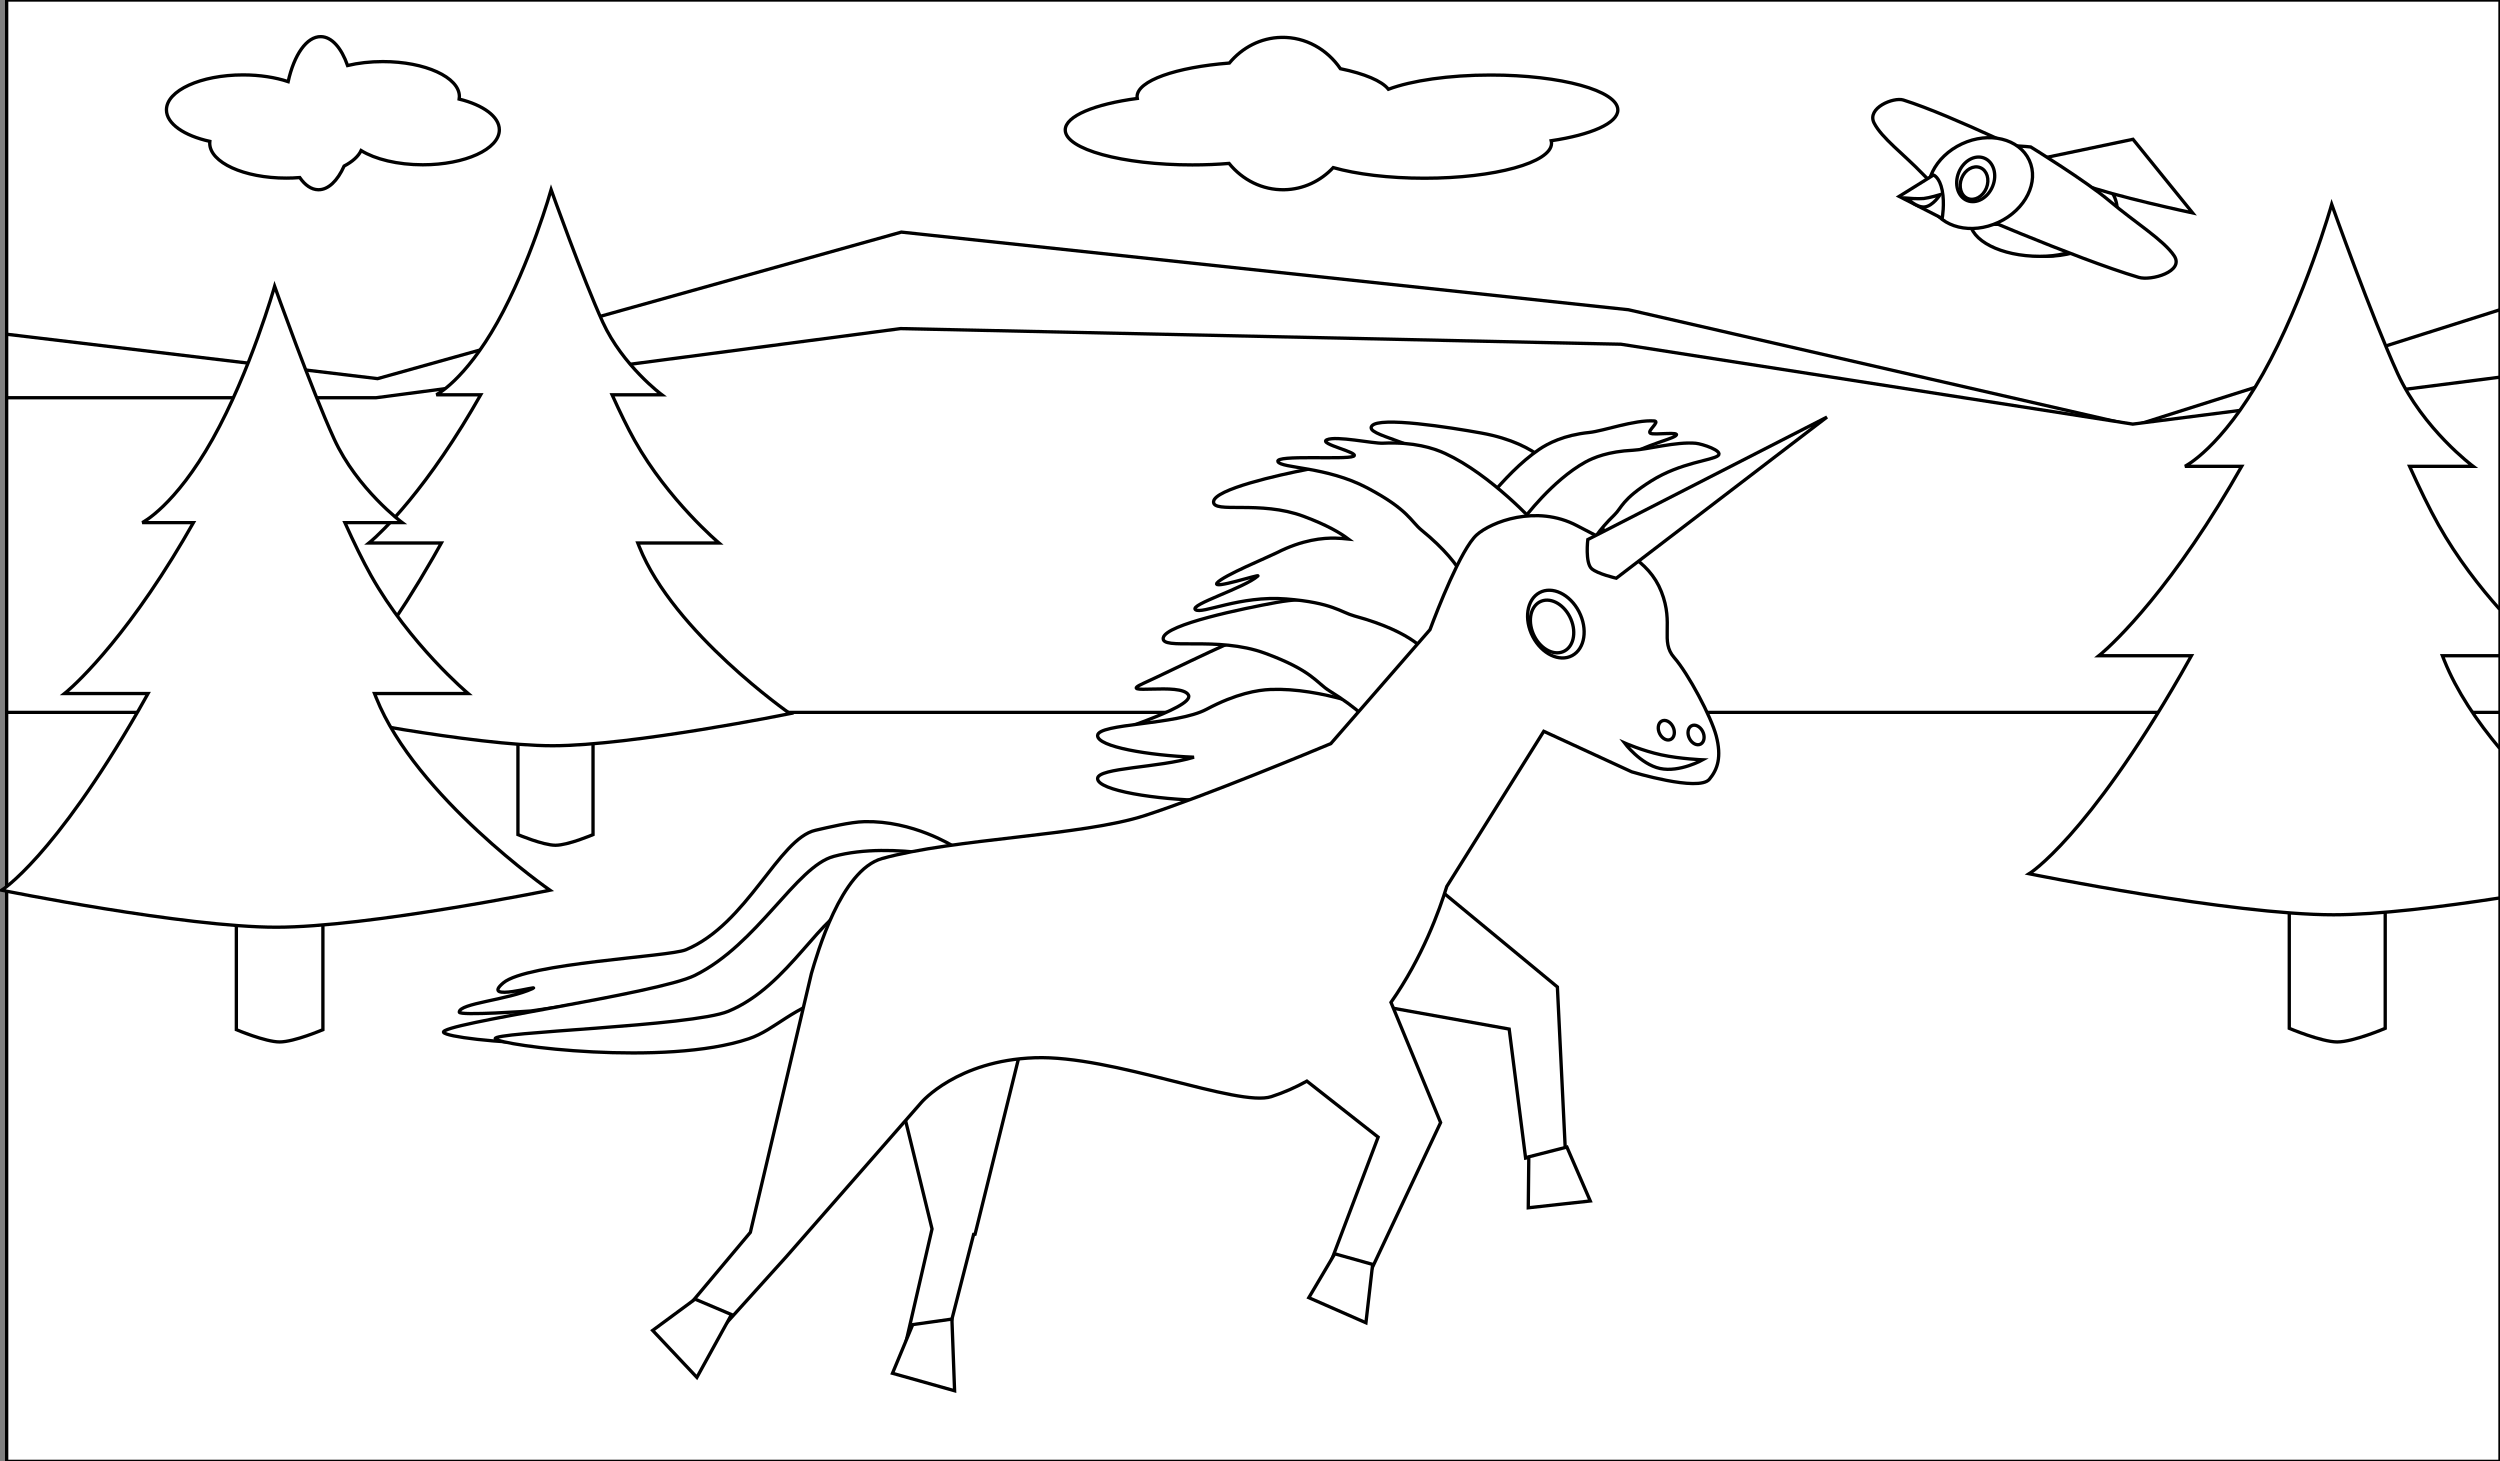 <?xml version="1.0" encoding="UTF-8" standalone="no"?>
<svg width="751px" height="439px" viewBox="0 0 751 439" version="1.1" xmlns="http://www.w3.org/2000/svg" xmlns:xlink="http://www.w3.org/1999/xlink" xmlns:sketch="http://www.bohemiancoding.com/sketch/ns">
    <rect x="0" y="0" width="751" height="439" fill="#808080" stroke="none"/>
    <!-- Generator: Sketch 3.3 (11970) - http://www.bohemiancoding.com/sketch -->
    <title>Unicorn</title>
    <desc>Created with Sketch.</desc>
    <defs></defs>
    <g id="Page-1" stroke="none" stroke-width="1" fill="none" fill-rule="evenodd" sketch:type="MSPage">
        <g id="Unicorn" sketch:type="MSLayerGroup" stroke="#000000" fill="#FFFFFF">
            <rect id="back" sketch:type="MSShapeGroup" x="2" y="0" width="749" height="439"></rect>
            <path d="M2,100.401 L113.429,113.743 L270.761,69.725 L489.163,93.044 L641.065,127.893 L751,93.044 L751,213 L2,213 L2,100.401 Z" id="Rectangle-9" sketch:type="MSShapeGroup"></path>
            <path d="M2,119.476 L112.985,119.476 L270.538,98.71 L486.929,103.406 L640.688,127.403 L751,113.3 L751,213.995 L2,213.995 L2,119.476 Z" id="Rectangle-9-Copy" sketch:type="MSShapeGroup"></path>
            <g id="Tree-Copy" transform="translate(94, 57)" sketch:type="MSShapeGroup">
                <path d="M61.59,149.205 L84.145,149.205 L84.145,193.718 C84.145,193.718 76.667,196.916 72.867,196.916 C69.148,196.916 61.59,193.718 61.59,193.718 L61.59,149.205 Z" id="Rectangle-5"></path>
                <path d="M38.58,106.123 L16.828,106.123 C16.828,106.123 29.052,96.458 44.916,70.847 C46.816,67.78 48.649,64.677 50.404,61.589 L37.062,61.589 C37.062,61.589 45.58,57.362 55.427,39.785 C65.273,22.208 71.565,0 71.565,0 C71.565,0 81.097,26.731 87.072,39.785 C93.047,52.839 104.815,61.589 104.815,61.589 L89.871,61.589 L89.871,61.589 C92.223,66.791 94.552,71.581 96.677,75.366 C106.727,93.271 121.994,106.123 121.994,106.123 L97.595,106.123 C97.746,106.504 97.895,106.879 98.043,107.249 C108.355,133.031 143.309,157.376 143.309,157.376 C143.309,157.376 95.706,167.02 71.999,167.02 C48.082,167.02 0.437,157.376 0.437,157.376 C0.437,157.376 13.944,149.022 36.128,110.464 C36.957,109.023 37.775,107.575 38.58,106.123 L38.58,106.123 Z" id="Triangle-1"></path>
            </g>
            <g id="Tree-Copy-2" transform="translate(609, 60.386)" sketch:type="MSShapeGroup">
                <path d="M78.699,191.651 L107.518,191.651 L107.518,248.529 C107.518,248.529 97.963,252.614 93.108,252.614 C88.356,252.614 78.699,248.529 78.699,248.529 L78.699,191.651 Z" id="Rectangle-5"></path>
                <path d="M142,122.762 C136.027,116.062 129.143,107.298 123.531,97.301 C120.816,92.465 117.84,86.344 114.835,79.697 L114.835,79.697 L133.93,79.697 C133.93,79.697 118.894,68.517 111.259,51.837 C103.623,35.157 91.444,1 91.444,1 C91.444,1 83.405,29.377 70.823,51.837 C58.241,74.296 47.357,79.697 47.357,79.697 L64.405,79.697 C62.162,83.642 59.82,87.608 57.393,91.526 C37.122,124.252 21.503,136.601 21.503,136.601 L49.297,136.601 L49.297,136.601 C48.268,138.457 47.223,140.307 46.164,142.148 C17.817,191.416 0.558,202.092 0.558,202.092 C0.558,202.092 61.438,214.415 91.998,214.415 C105.343,214.415 124.614,212.023 142,209.347 L142,164.544 C135.078,156.276 128.952,147.23 125.277,138.04 C125.088,137.568 124.897,137.088 124.705,136.601 L142,136.601 L142,122.762 L142,122.762 Z" id="Triangle-1"></path>
            </g>
            <g transform="translate(133, 124)" sketch:type="MSShapeGroup">
                <path d="M26.999,172.963 C29.804,171.668 11.108,177.224 18.193,171.255 C25.278,165.285 67.955,163.414 72.997,161.324 C91.503,153.654 100.91,127.924 111.958,125.418 C115.955,124.511 122.396,122.931 126.671,122.827 C141.253,122.473 153.321,130.189 153.321,130.189 C153.321,130.189 137.96,146.663 106.831,155.771 C91.723,160.191 87.372,166.809 79.142,169.575 C64.825,174.387 26.486,179.696 26.486,179.696 C26.486,179.696 4.963,181.212 4.963,180.049 C4.963,177.355 19.505,176.424 26.999,172.963 Z" id="Tail1"></path>
                <path d="M75.73,169.01 C94.654,159.631 106.141,136.325 117.438,133.261 C135.463,128.372 159.716,135.112 159.716,135.112 C159.716,135.112 144.009,155.255 112.178,166.392 C96.73,171.797 92.281,179.889 83.865,183.271 C58.11,193.622 1.852,188.702 0.248,186.128 C-1.355,183.553 64.462,174.595 75.73,169.01 Z" id="Tail1-Copy"></path>
                <path d="M85.782,179.792 C104.289,172.122 113.712,149.649 124.761,147.143 C142.389,143.144 166.107,148.657 166.107,148.657 C166.107,148.657 150.746,165.13 119.616,174.238 C104.509,178.659 100.157,185.277 91.927,188.043 C66.739,196.508 17.311,190.089 15.787,188.043 C14.262,185.996 74.762,184.359 85.782,179.792 Z" id="Tail1-Copy-2"></path>
                <path d="M146.984,245.174 L128.067,167.756 L185.721,142.445 L159.903,246.767 L159.48,246.807 L151.298,278.755 L139.291,278.56 L146.984,245.174 L146.984,245.174 Z" id="HindLeg-Copy"></path>
                <path d="M249.89,172.484 L271.716,120.327 L334.838,172.484 L337.206,221.155 L325.291,223.881 L320.357,185.134 L249.89,172.484 Z" id="HindLeg-Copy-2"></path>
                <path d="M249.086,87.364 C234.04,88.246 204.65,97.732 200.485,97.305 C196.32,96.879 226.093,88.806 224.013,84.796 C221.932,80.786 201.746,85.209 210.521,81.257 C219.296,77.304 241.455,65.992 251.786,63.044 C262.117,60.097 267.848,64.211 271.894,63.746 C288.534,61.831 306.808,68.338 306.808,68.338 C306.808,68.338 307.144,77.74 303.046,84.184 C298.948,90.628 289.899,99.849 289.899,99.849 C289.899,99.849 288.088,93.03 269.915,90.118 C265.633,89.432 264.133,86.482 249.086,87.364 L249.086,87.364 Z" id="mane"></path>
                <path d="M225.671,103.463 C212.239,102.937 196.59,100.347 196.719,96.94 C196.86,93.256 220.503,93.833 229.448,89.067 C238.392,84.3 244.873,83.281 248.623,83.121 C264.049,82.464 281.571,89.749 281.571,89.749 C281.571,89.749 282.308,96.563 280.157,102.094 C281.068,102.438 281.571,102.647 281.571,102.647 C281.571,102.647 282.52,111.415 279.124,117.132 C275.728,122.849 267.891,130.815 267.891,130.815 C267.891,130.815 265.738,124.349 248.553,120.415 C244.504,119.488 242.902,116.643 228.896,116.447 C214.89,116.252 196.579,113.523 196.719,109.838 C196.843,106.594 215.181,106.654 225.671,103.463 L225.671,103.463 Z" id="mane"></path>
                <path d="M246.972,72.215 C232.616,66.94 215.546,71.569 216.455,67.556 C217.364,63.544 240.28,58.829 250.422,56.986 C260.564,55.144 267.427,56.403 271.313,57.589 C287.298,62.468 303.856,76.567 303.856,76.567 C303.856,76.567 303.084,86.25 298.456,91.111 C293.828,95.973 284.187,101.624 284.187,101.624 C284.187,101.624 283.262,93.958 266.384,83.551 C262.407,81.099 261.327,77.489 246.972,72.215 L246.972,72.215 Z" id="mane"></path>
                <path d="M272.035,37.913 C270.734,37.782 269.448,37.695 268.188,37.661 C264.487,37.563 258.27,38.104 250.491,42.074 C247.982,43.355 234.359,48.952 232.609,51.112 C230.86,53.272 245.67,48.302 244.864,49.023 C240.784,52.671 224.22,57.612 226.108,59.14 C227.995,60.669 239.386,54.8 253.394,55.93 C267.402,57.06 269.677,59.897 273.935,61.059 C292.002,65.989 295.69,72.336 295.69,72.336 C295.69,72.336 301.603,65.222 303.625,59.966 C304.639,57.33 304.381,53.885 303.872,51.105 C304.609,50.352 305.283,49.592 305.842,48.851 C309.234,44.356 308.652,35.373 308.652,35.373 C308.652,35.373 292.444,22.229 277.926,17.643 C274.396,16.527 268.27,15.334 259.698,17.007 C251.125,18.679 231.826,22.971 231.555,26.691 C231.284,30.411 245.516,26.179 258.67,31.126 C265.88,33.838 269.56,36.071 272.035,37.913 L272.035,37.913 Z" id="mane"></path>
                <path d="M303.533,17.19 C293.141,8.498 276.888,6.886 279.099,3.958 C281.311,1.03 302.596,4.392 311.928,6.076 C321.261,7.76 326.68,10.905 329.58,13.065 C341.507,21.948 350.628,38.389 350.628,38.389 C350.628,38.389 346.507,45.899 340.811,48.349 C335.114,50.798 324.848,52.319 324.848,52.319 C324.848,52.319 326.797,45.895 316.083,32.309 C313.558,29.108 313.925,25.882 303.533,17.19 L303.533,17.19 Z" id="mane"></path>
                <path d="M348.889,17.383 C358.6,9.969 368.655,8.3 370.394,6.887 C372.133,5.474 363.748,6.828 362.734,6.133 C361.72,5.437 365.846,2.584 363.929,2.454 C357.981,2.049 348.721,5.481 344.387,5.918 C336.795,6.683 331.986,9.213 329.325,11.026 C318.381,18.482 308.232,33.469 308.232,33.469 C308.232,33.469 310.063,41.074 314.056,43.953 C318.049,46.833 325.779,49.237 325.779,49.237 C325.779,49.237 325.443,42.876 336.308,30.783 C338.869,27.933 339.177,24.796 348.889,17.383 L348.889,17.383 Z" id="mane"></path>
                <path d="M363.03,20.476 C371.846,14.927 381.42,14.311 383.113,12.873 C384.806,11.434 378.249,9.319 376.358,9.153 C370.491,8.638 361.741,11.052 357.535,11.256 C350.166,11.613 345.693,13.458 343.256,14.806 C333.236,20.349 324.707,31.878 324.707,31.878 C324.707,31.878 327.22,37.956 331.405,40.366 C335.591,42.775 343.394,44.93 343.394,44.93 C343.394,44.93 342.463,39.885 351.968,30.67 C354.208,28.498 354.213,26.025 363.03,20.476 L363.03,20.476 Z" id="mane"></path>
                <path d="M277.788,22.595 C265.442,16.05 251.818,16.759 250.881,14.655 C249.945,12.55 271.129,14.163 273.554,13.084 C275.979,12.004 262.781,9.357 265.597,8.103 C268.413,6.849 279.51,9.277 282.421,9.136 C291.706,8.684 297.736,10.663 301.103,12.214 C314.951,18.595 328.382,33.447 328.382,33.447 C328.382,33.447 326.713,42.177 322.07,46.047 C317.427,49.917 308.207,53.899 308.207,53.899 C308.207,53.899 308.15,46.802 294.059,35.275 C290.739,32.559 290.135,29.139 277.788,22.595 L277.788,22.595 Z" id="mane"></path>
                <path d="M135.102,288.532 L141.187,273.91 L152.954,272.256 L153.759,293.783 L135.102,288.532 L135.102,288.532 Z" id="hoof"></path>
                <path d="M326.091,238.821 L326.25,223.51 L337.696,220.581 L344.717,236.771 L326.091,238.821 L326.091,238.821 Z" id="hoof"></path>
                <path d="M301.608,142.299 C299.432,149.387 294.292,163.648 284.851,177.115 L299.756,213.218 L278.95,257.405 L267.123,254.211 L280.989,217.598 L259.587,200.771 C256.265,202.619 252.714,204.196 248.921,205.428 C238.914,208.68 201.16,192.917 177.81,193.752 C154.46,194.586 143.782,207.171 143.782,207.171 L103.219,253.5 L80.978,278.152 L70.344,272.514 L92.406,246.199 L110.74,168.451 C112.44,162.736 119.541,137.362 131.996,133.898 C153.722,127.855 192.12,127.095 210.941,120.98 C229.269,115.025 261.997,101.386 266.781,99.383 L296.568,65.154 C298.724,59.389 305.875,40.934 310.614,36.666 C314.85,32.852 328.479,27.419 340.766,33.93 C353.053,40.441 362.256,44.047 366.084,53.766 C369.912,63.486 365.634,68.633 369.912,73.521 C374.19,78.409 381.042,91.317 382.545,97.026 C384.21,103.349 382.999,107.105 380.489,110.102 C377.255,113.965 357.175,107.859 357.175,107.859 L330.747,95.685 L301.608,142.299 Z" id="Body"></path>
                <path d="M63.057,275.658 L75.804,266.259 L86.742,270.902 L76.345,289.769 L63.057,275.658 L63.057,275.658 Z" id="hoof"></path>
                <path d="M260.17,265.822 L267.963,252.642 L279.34,255.829 L277.325,273.36 L260.17,265.822 L260.17,265.822 Z" id="hoof"></path>
                <g id="Head" transform="translate(325.367, 0.686)">
                    <path d="M13.928,72.247 C17.757,70.166 18.661,64.247 15.946,59.027 C13.232,53.808 7.927,51.264 4.098,53.345 C0.269,55.427 -0.634,61.345 2.08,66.565 C4.795,71.785 10.099,74.329 13.928,72.247 L13.928,72.247 Z" id="Eye"></path>
                    <path d="M11.644,70.86 C14.578,69.242 15.27,64.638 13.19,60.578 C11.11,56.519 7.046,54.54 4.112,56.159 C1.179,57.778 0.487,62.381 2.566,66.441 C4.646,70.501 8.71,72.479 11.644,70.86 L11.644,70.86 Z" id="Pupil"></path>
                    <path d="M43.59,97.4 C44.679,96.799 44.937,95.089 44.164,93.581 C43.392,92.073 41.882,91.338 40.792,91.94 C39.703,92.541 39.446,94.251 40.218,95.759 C40.991,97.267 42.5,98.002 43.59,97.4 L43.59,97.4 Z" id="nostril"></path>
                    <path d="M52.528,98.827 C53.618,98.226 53.875,96.516 53.102,95.008 C52.33,93.5 50.82,92.765 49.73,93.367 C48.641,93.968 48.384,95.678 49.156,97.186 C49.929,98.694 51.438,99.429 52.528,98.827 L52.528,98.827 Z" id="nostril"></path>
                    <path d="M40.297,106.166 C46.181,107.439 53.141,103.564 53.141,103.564 C53.141,103.564 46.322,103.291 40.669,102.068 C35.016,100.845 29.603,98.472 29.603,98.472 C29.603,98.472 34.412,104.893 40.297,106.166 L40.297,106.166 Z" id="Smile"></path>
                    <path d="M27.165,49.007 C27.165,49.007 21.523,47.72 19.758,46.142 C17.775,44.369 18.607,37.395 18.607,37.395 L90.461,0.602 L27.165,49.007 Z" id="Horn"></path>
                </g>
            </g>
            <g id="Tree" transform="translate(0, 86)" sketch:type="MSShapeGroup">
                <path d="M71,172 L97,172 L97,223.314 C97,223.314 88.38,227 84,227 C79.713,227 71,223.314 71,223.314 L71,172 Z" id="Rectangle-5"></path>
                <path d="M44.474,122.336 L19.399,122.336 C19.399,122.336 33.49,111.195 51.779,81.67 C53.968,78.135 56.081,74.558 58.104,70.999 L42.724,70.999 C42.724,70.999 52.543,66.126 63.895,45.864 C75.246,25.601 82.498,0 82.498,0 C82.498,0 93.486,30.815 100.375,45.864 C107.263,60.912 120.828,70.999 120.828,70.999 L103.601,70.999 L103.601,70.999 C106.313,76.995 108.997,82.517 111.447,86.88 C123.033,107.521 140.632,122.336 140.632,122.336 L112.506,122.336 C112.679,122.775 112.851,123.208 113.021,123.634 C124.91,153.356 165.204,181.42 165.204,181.42 C165.204,181.42 110.327,192.537 82.998,192.537 C55.427,192.537 0.504,181.42 0.504,181.42 C0.504,181.42 16.074,171.789 41.648,127.34 C42.604,125.679 43.546,124.01 44.474,122.336 L44.474,122.336 Z" id="Triangle-1"></path>
            </g>
            <g id="Bird" transform="translate(562, 29)" sketch:type="MSShapeGroup">
                <ellipse id="Body" cx="52.5" cy="34" rx="21.5" ry="14"></ellipse>
                <path d="M50.715,48 C39.16,48 29.793,43.242 29.793,37.373 C29.793,31.504 39.16,40.853 50.715,40.853 C62.27,40.853 66,38.36 66,40.853 C66,43.345 62.27,48 50.715,48 L50.715,48 Z" id="Belly"></path>
                <path d="M42.332,37.685 C41.092,38.814 33.754,38.267 33.754,38.267 C33.754,38.267 21.042,28.956 15.554,23.227 C9.895,17.317 3.256,12.467 0.975,7.95 C-1.306,3.434 6.805,0.116 9.77,1.047 C24.597,5.706 53.689,20.12 53.689,20.12 C53.689,20.12 47.737,32.765 42.332,37.685 L42.332,37.685 Z" id="Wing"></path>
                <path d="M78.747,12.843 L96.665,34.964 C96.665,34.964 72.996,29.955 63.066,26.213 C58.282,24.411 52.523,18.331 52.523,18.331 L78.747,12.843 L78.747,12.843 Z" id="Tail"></path>
                <path d="M37.261,15.225 C38.756,14.154 48.029,15.147 48.029,15.147 C48.029,15.147 64.593,25.347 71.846,31.485 C79.326,37.814 87.976,43.129 91.119,47.845 C94.261,52.56 84.246,55.438 80.457,54.317 C61.508,48.706 24.011,32.352 24.011,32.352 C24.011,32.352 30.75,19.888 37.261,15.225 L37.261,15.225 Z" id="Wing"></path>
                <path d="M18.132,32.868 C21.166,39.375 30.22,41.575 38.353,37.782 C46.487,33.989 50.621,25.639 47.587,19.132 C44.552,12.625 35.499,10.425 27.365,14.218 C19.231,18.011 15.097,26.361 18.132,32.868 L18.132,32.868 Z" id="Head"></path>
                <path d="M8.5,30 L18.826,23.573 C18.826,23.573 20.637,24.187 21.437,28.181 C22.237,32.175 21.437,36.607 21.437,36.607 L8.5,30 L8.5,30 Z" id="Beak"></path>
                <path d="M28.925,31.249 C31.741,32.387 35.177,30.456 36.6,26.935 C38.022,23.415 36.892,19.639 34.075,18.501 C31.259,17.363 27.823,19.294 26.4,22.815 C24.978,26.335 26.108,30.111 28.925,31.249 L28.925,31.249 Z" id="Eye"></path>
                <path d="M29.127,30.636 C31.175,31.463 33.674,30.059 34.709,27.498 C35.743,24.938 34.921,22.192 32.873,21.364 C30.825,20.537 28.326,21.941 27.291,24.502 C26.257,27.062 27.079,29.808 29.127,30.636 L29.127,30.636 Z" id="pupil"></path>
                <path d="M16.166,33.167 C18.652,32.906 20.807,29.486 20.807,29.486 C20.807,29.486 17.499,30.46 15.899,30.628 C14.184,30.808 10.861,30.531 10.861,30.531 C10.861,30.531 13.68,33.429 16.166,33.167 L16.166,33.167 Z" id="Triangle-11"></path>
            </g>
            <path d="M86.561,24.521 C82.759,23.252 78.071,22.503 73,22.503 C60.297,22.503 50,27.204 50,33.003 C50,37.171 55.32,40.772 63.029,42.468 L63.029,42.468 C63.01,42.645 63,42.823 63,43.003 C63,48.802 73.297,53.503 86,53.503 C87.381,53.503 88.733,53.447 90.047,53.341 C91.631,55.624 93.534,56.963 95.599,56.999 C98.616,57.052 101.384,54.312 103.377,49.882 C105.862,48.575 107.651,46.984 108.481,45.231 C112.669,47.822 119.405,49.503 127,49.503 C139.703,49.503 150,44.802 150,39.003 C150,35.012 145.123,31.541 137.94,29.764 L137.94,29.764 C137.98,29.513 138,29.259 138,29.003 C138,23.204 127.703,18.503 115,18.503 C111.183,18.503 107.583,18.927 104.414,19.679 C102.58,14.441 99.697,11.064 96.401,11.006 C92.117,10.931 88.334,16.489 86.561,24.521 L86.561,24.521 Z" id="cloud" sketch:type="MSShapeGroup"></path>
            <path d="M369.21,49.094 C365.718,49.384 362.015,49.539 358.18,49.539 C337.094,49.539 320,44.838 320,39.039 C320,34.871 328.831,31.27 341.629,29.574 L341.629,29.574 C341.596,29.397 341.58,29.219 341.58,29.039 C341.58,24.237 353.301,20.188 369.304,18.938 C373.14,14.301 378.717,11.338 384.972,11.229 C392.21,11.103 398.677,14.828 402.656,20.636 C409.872,22.125 415.107,24.301 417.079,26.811 C424.031,24.22 435.212,22.539 447.82,22.539 C468.906,22.539 486,27.24 486,33.039 C486,37.03 477.903,40.501 465.981,42.278 L465.981,42.278 C466.047,42.529 466.08,42.783 466.08,43.039 C466.08,48.838 448.986,53.539 427.9,53.539 C417.151,53.539 407.439,52.317 400.5,50.351 C396.72,54.374 391.532,56.896 385.77,56.997 C379.178,57.112 373.226,54.032 369.21,49.094 L369.21,49.094 Z" id="Cloud" sketch:type="MSShapeGroup"></path>
        </g>
    </g>
</svg>